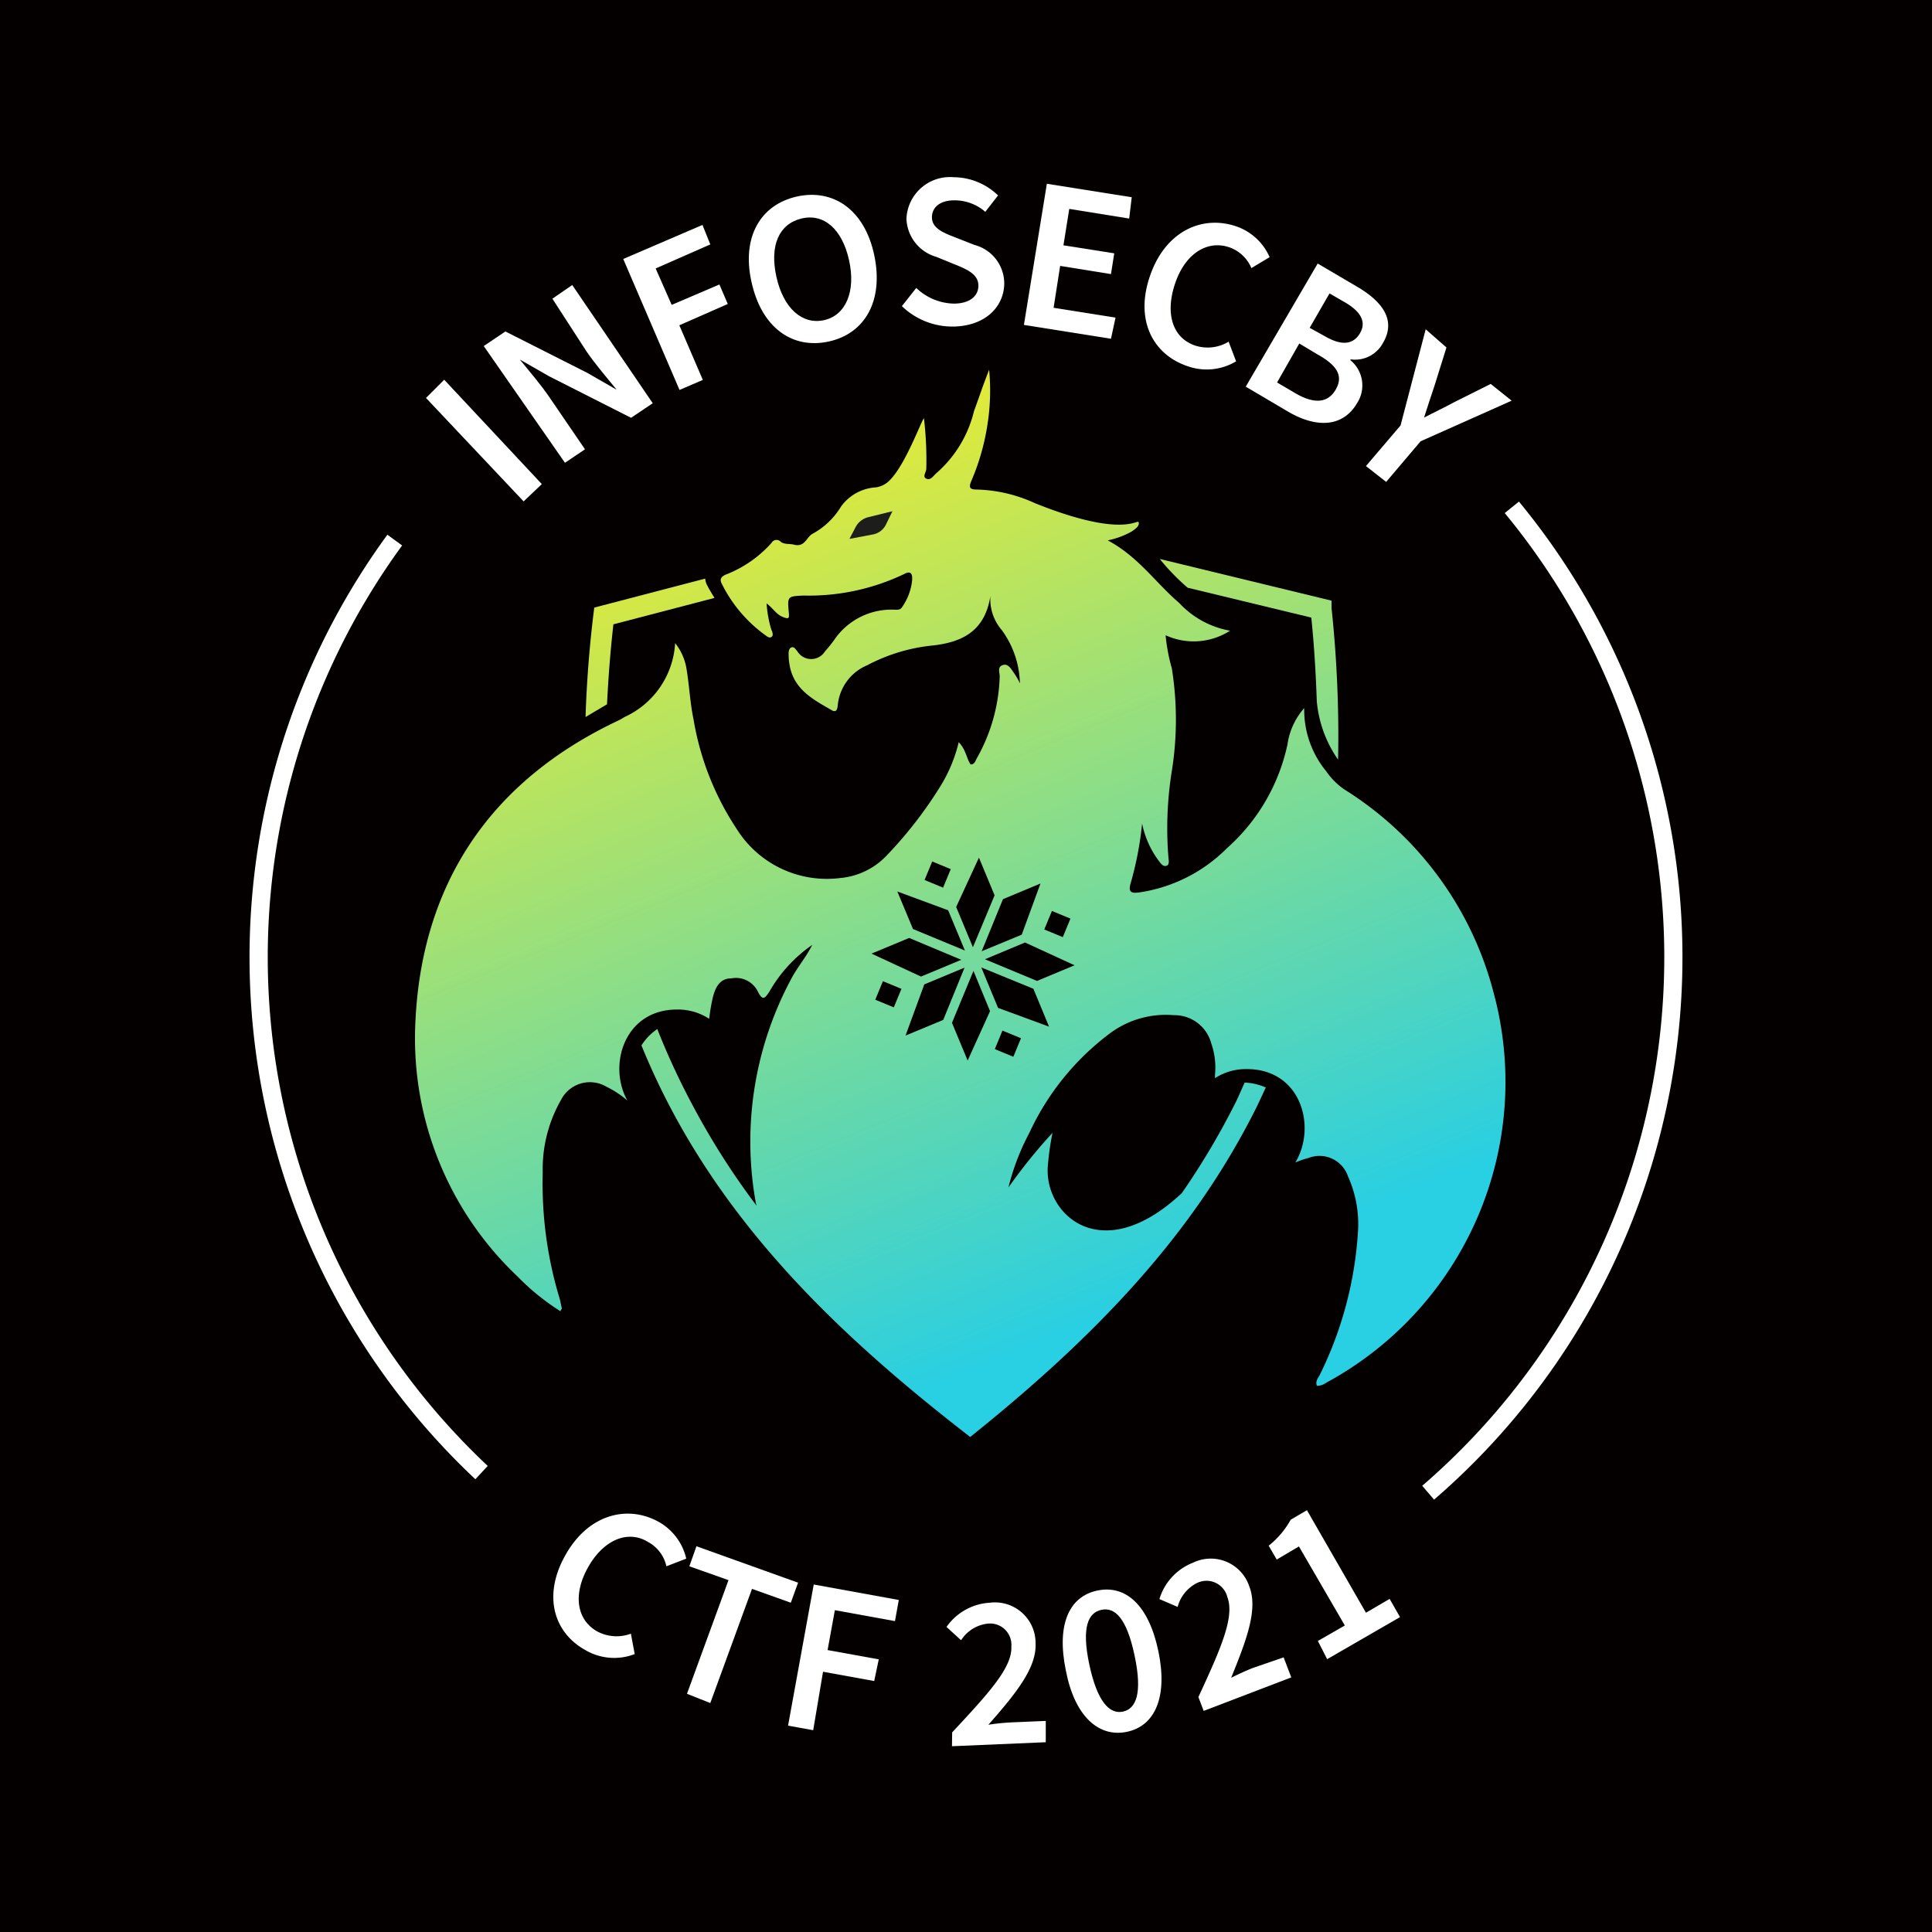 <svg xmlns="http://www.w3.org/2000/svg" xmlns:xlink="http://www.w3.org/1999/xlink" viewBox="0 0 106.08 106.08"><defs><style>.a{fill:#050000;}.b{fill:#fff;}.c{fill:url(#a);}.d{fill:url(#b);}.e{fill:url(#c);}.f{fill:#1d1d1b;}</style><linearGradient id="a" x1="30.22" y1="22.66" x2="51.89" y2="75.86" gradientUnits="userSpaceOnUse"><stop offset="0" stop-color="#fcee21"/><stop offset="1" stop-color="#29cfe2"/></linearGradient><linearGradient id="b" x1="59.68" y1="10.66" x2="81.35" y2="63.86" xlink:href="#a"/><linearGradient id="c" x1="37.19" y1="19.82" x2="58.87" y2="73.02" xlink:href="#a"/></defs><rect class="a" width="106.08" height="106.08"/><path class="b" d="M78.74,82.34l-.65-.76a38.33,38.33,0,0,0,4.53-53.41l.78-.63a39.34,39.34,0,0,1-4.66,54.8Z"/><path class="b" d="M26.1,81.22a39.33,39.33,0,0,1-4.83-51.86l.81.59a38.33,38.33,0,0,0,4.7,50.54Z"/><path class="c" d="M33.68,34.28l5.55-1.45c-.14-.23-.27-.44-.4-.69a.92.92,0,0,1-.11-.37l-6.09,1.59-.05.39c-.24,2-.37,3.82-.43,5.62l1.18-.7C33.4,37.24,33.51,35.78,33.68,34.28Z"/><path class="d" d="M65.21,32.27h0L72,33.91c.16,1.57.25,3.09.3,4.58a6.62,6.62,0,0,0,1.17,3.22,66.37,66.37,0,0,0-.36-8.33l0-.4-9.43-2.29C64.13,31.25,64.65,31.79,65.21,32.27Z"/><path class="e" d="M82,54.47a18.68,18.68,0,0,0-8.18-11.12,3.85,3.85,0,0,1-1-1,5.3,5.3,0,0,1-1.21-3.47,3.83,3.83,0,0,0-.92,2,10.58,10.58,0,0,1-3.33,5.7A8.54,8.54,0,0,1,62.55,49c-.41.06-.62,0-.47-.5a18.5,18.5,0,0,0,.63-3.28,5.11,5.11,0,0,0,.88,2c.12.15.25.38.45.32s.12-.34.11-.51a19.91,19.91,0,0,1,.19-4.69,17.85,17.85,0,0,0,0-5.65A9.89,9.89,0,0,1,64,34.88a3.7,3.7,0,0,0,3.54-.25,5,5,0,0,1-2.79-1.52c-1.29-1.1-2.25-2.55-3.93-3.44a4.48,4.48,0,0,0,1.34-.5c.17-.13.41-.27.36-.49s-.8.91-5.69-1.05a8.1,8.1,0,0,0-3.18-.75c-.4,0-.48-.1-.31-.49a12.58,12.58,0,0,0,.88-3.09,12,12,0,0,0,.09-3c-.5,1.3-.4,1.1-.83,2.27A6.56,6.56,0,0,1,51.39,26c-.15.14-.3.39-.53.28s0-.35,0-.54a19.36,19.36,0,0,0-.13-2.78c-.16.19-1,2.5-1.84,3.37a1.32,1.32,0,0,1-.8.43,2.55,2.55,0,0,0-1.91,1.05,4.11,4.11,0,0,1-1.57,1.5c-.33.18-.41.74-1,.6-.24-.07-.52,0-.74-.16a.31.31,0,0,0-.5.05,6.52,6.52,0,0,1-2.52,1.75c-.23.1-.36.24-.22.5A7.68,7.68,0,0,0,42,34.86c.1.07.22.19.35.12s.07-.27,0-.41a6.61,6.61,0,0,1-.26-1.44c.35.26.53.6.88.74s.37.09.34-.24c-.08-.89-.07-.89.81-.93a12.13,12.13,0,0,0,5.5-1.17c.41-.23.49,0,.46.35a3.12,3.12,0,0,1-.54,1.44c-.08.14-.18.16-.36.16A3.8,3.8,0,0,0,45.9,35a7.43,7.43,0,0,1-.6.76.89.89,0,0,1-1.52,0c-.09-.09-.15-.25-.3-.22s-.19.23-.18.37a3.39,3.39,0,0,0,.06.64c.24,1.31,1.29,1.86,2.3,2.44.28.17.32-.08.34-.28a2.65,2.65,0,0,1,1.61-2.18,9.75,9.75,0,0,1,3.62-1.09c1.58-.18,2.85-.77,3.15-2.72A2.59,2.59,0,0,0,55,34.59a5.15,5.15,0,0,1,1,2.93,3.86,3.86,0,0,0-.32-.56c-.16-.22-.32-.55-.63-.44s-.15.41-.16.64a9.65,9.65,0,0,1-1.26,4.48c-.08.14-.11.34-.34.33-.23-.34-.24-.79-.65-1.22a8.2,8.2,0,0,1-1,2.41,22.89,22.89,0,0,1-3,3.86,4,4,0,0,1-2.51,1.19,5.84,5.84,0,0,1-5.69-2.71,15.5,15.5,0,0,1-2.36-6c-.19-.9-.23-1.83-.38-2.74a3.06,3.06,0,0,0-.63-1.45,4.76,4.76,0,0,1-2.78,4.06,3.3,3.3,0,0,1-.42.23c-7,3.33-10.77,9-11.07,16.69a18,18,0,0,0,5.63,13.81A12.73,12.73,0,0,0,30.78,72c0-.09.08-.13.07-.16s-.07-.33-.11-.5a21.71,21.71,0,0,1-.94-6.94,7.64,7.64,0,0,1,1-4,1.78,1.78,0,0,1,2.5-.73,5.21,5.21,0,0,1,1.15.76c-1.09-1.93-.17-5,2.72-5a3.14,3.14,0,0,1,1.77.51,10,10,0,0,1,.21-1.22c.14-.52.38-1,1-1a1.34,1.34,0,0,1,1.46.72c.28.57.41.34.64,0a7.78,7.78,0,0,1,2.35-2.56,7.46,7.46,0,0,1-.53.87c-.2.31-.42.61-.59.93a18.89,18.89,0,0,0-2,12.25,2.61,2.61,0,0,0,.06.27A40.92,40.92,0,0,1,38,60.63a39.56,39.56,0,0,1-1.91-4.13,3.11,3.11,0,0,0-.87.9C38.94,66.54,45.7,73,52.91,78.62l.36.28.36-.29c7.44-6,12.15-11.45,15.29-17.67.2-.4.39-.82.58-1.23a3.23,3.23,0,0,0-1.16-.27c-.15.33-.29.66-.45,1a40.81,40.81,0,0,1-3,5.07c-4.4,4.12-7.54,1.18-7.36-1.45a15.16,15.16,0,0,1,.26-1.86,29.54,29.54,0,0,0-2.42,3,13,13,0,0,1,1.15-3,14.34,14.34,0,0,1,4.42-5.46,5.14,5.14,0,0,1,3.51-1,2.09,2.09,0,0,1,2.06,1.56,4,4,0,0,1,.2,1.72l0,.18a3.12,3.12,0,0,1,1.75-.5c3,0,3.84,3.2,2.66,5.13a4.84,4.84,0,0,1,.73-.25,1.65,1.65,0,0,1,2.16,1,6.38,6.38,0,0,1,.55,3.08,20.6,20.6,0,0,1-2.08,7.8c-.09.19-.28.38-.17.63a.84.84,0,0,0,.51-.17A18.78,18.78,0,0,0,82,54.47Z"/><path class="f" d="M46.64,29.59l.34-.65a1.08,1.08,0,0,1,.68-.54L49,28.07l-.34.7a1,1,0,0,1-.76.58Z"/><polygon class="a" points="54.8 55.34 57.6 56.37 56.74 54.29 53.88 53.12 54.8 55.34"/><polygon class="a" points="53.45 53.31 52.27 56.16 53.13 58.23 54.36 55.52 53.45 53.31"/><polygon class="a" points="54.08 52.67 56.94 53.86 59 53 56.28 51.75 54.08 52.67"/><polygon class="a" points="50.75 54.05 49.72 56.86 51.79 56 52.96 53.13 50.75 54.05"/><polygon class="a" points="53.42 52.01 54.61 49.16 53.75 47.09 52.5 49.8 53.42 52.01"/><polygon class="a" points="52.78 52.7 49.92 51.5 47.85 52.36 50.57 53.62 52.78 52.7"/><polygon class="a" points="52.06 49.98 49.27 48.95 50.13 51.01 52.98 52.19 52.06 49.98"/><polygon class="a" points="56.1 51.32 57.13 48.51 55.07 49.37 53.9 52.23 56.1 51.32"/><rect class="a" x="48.22" y="54.04" width="1.1" height="1.1" transform="translate(-20.3 78.82) rotate(-67.55)"/><rect class="a" x="57.51" y="50.19" width="1.1" height="1.1" transform="translate(-11.01 85.02) rotate(-67.55)"/><rect class="a" x="54.79" y="56.75" width="1.1" height="1.1" transform="translate(-18.75 86.57) rotate(-67.55)"/><rect class="a" x="50.94" y="47.47" width="1.1" height="1.1" transform="translate(-12.56 77.27) rotate(-67.55)"/><path class="b" d="M23.39,21.85l1-1,5.36,5.73-1,.95Z"/><path class="b" d="M26.56,19l1.19-.8,4.49,2.27,1.62.93,0,0c-.51-.63-1.17-1.39-1.66-2.11L30.33,16.4l1.09-.75,4.42,6.49-1.19.8-4.5-2.28-1.61-.92,0,0c.53.65,1.15,1.37,1.64,2.09l1.94,2.84-1.1.74Z"/><path class="b" d="M34.22,14.22l4.35-1.87L39,13.42,36,14.74l.88,2,2.62-1.12.46,1.07L37.3,17.86l1.29,3-1.28.55Z"/><path class="b" d="M41.26,15.47c-.55-2.47.51-4.24,2.5-4.68S47.47,11.51,48,14s-.49,4.31-2.49,4.75S41.81,18,41.26,15.47Zm5.36-1.18C46.24,12.57,45.23,11.7,44,12s-1.75,1.48-1.37,3.2,1.41,2.64,2.61,2.38S47,16,46.62,14.29Z"/><path class="b" d="M49.52,16.81l.79-1a3.07,3.07,0,0,0,2.06.86c.89,0,1.36-.43,1.35-1s-.52-.84-1.24-1.13l-1.08-.44A2.26,2.26,0,0,1,49.77,12a2.39,2.39,0,0,1,2.59-2.27,3.54,3.54,0,0,1,2.44,1l-.7.9A2.58,2.58,0,0,0,52.38,11c-.74,0-1.22.37-1.21.95s.62.83,1.27,1.08l1.07.42a2.19,2.19,0,0,1,1.63,2.09c0,1.27-1,2.35-2.77,2.39A4,4,0,0,1,49.52,16.81Z"/><path class="b" d="M57.48,10.09l4.66.74L62,12l-3.29-.53-.32,2,2.79.44L61,15.05l-2.79-.45-.36,2.3,3.4.54L61,18.6l-4.78-.76Z"/><path class="b" d="M63.16,15.1c.85-2.42,2.87-3.32,4.75-2.66a3.09,3.09,0,0,1,1.8,1.68l-1,.6a2.05,2.05,0,0,0-1.18-1.13c-1.2-.43-2.43.29-3,1.95s-.16,3,1.08,3.43a2.22,2.22,0,0,0,1.85-.21l.41,1.08a3.14,3.14,0,0,1-2.71.25C63.29,19.44,62.29,17.55,63.16,15.1Z"/><path class="b" d="M72.35,14.47l2.16,1.27c1.39.81,2.16,1.84,1.43,3.08a1.74,1.74,0,0,1-1.79.91l0,.05a1.79,1.79,0,0,1,.36,2.36c-.8,1.36-2.28,1.34-3.77.47l-2.34-1.38ZM71.14,21.6c1,.58,1.76.55,2.2-.21s.06-1.34-1-1.93l-1-.6L70.12,21Zm1.62-3.13c.95.55,1.56.42,1.91-.17s.09-1.16-.79-1.68L73,16.11,71.91,18Z"/><path class="b" d="M76.9,23.36l1.38-5.28,1.14,1-.65,2.08c-.2.59-.38,1.15-.58,1.77l0,0c.57-.3,1.11-.55,1.66-.85l2-1L83,22l-5,2.23-1.89,2.23L75,25.59Z"/><path class="b" d="M31.06,85.36c1.26-2.23,3.42-2.76,5.14-1.78a3.11,3.11,0,0,1,1.48,2L36.59,86a2,2,0,0,0-1-1.33C34.52,84,33.19,84.5,32.32,86s-.68,2.92.46,3.57a2.25,2.25,0,0,0,1.86.13l.21,1.12a3.12,3.12,0,0,1-2.71-.22C30.42,89.65,29.77,87.62,31.06,85.36Z"/><path class="b" d="M40,86.76,37.85,86l.39-1.1,5.58,2-.4,1.1-2.13-.76L39,93.51,37.72,93Z"/><path class="b" d="M44.68,87l4.67.85-.21,1.16-3.3-.6-.4,2.19,2.81.51L48,92.3l-2.81-.51L44.65,95l-1.38-.25Z"/><path class="b" d="M52.28,95.12c2-2.15,3.3-3.55,3.25-4.71a1.17,1.17,0,0,0-1.31-1.26,2,2,0,0,0-1.45.91l-.8-.73A3.12,3.12,0,0,1,54.35,88a2.23,2.23,0,0,1,2.51,2.24c.06,1.36-1.13,2.8-2.59,4.46a12.07,12.07,0,0,1,1.28-.13l1.87-.08,0,1.17-5.15.22Z"/><path class="b" d="M58.52,91.71c-.52-2.53.19-4.06,1.74-4.38s2.81.8,3.34,3.32-.18,4.12-1.73,4.44S59,94.23,58.52,91.71Zm3.78-.79c-.44-2.11-1.1-2.68-1.82-2.53s-1.11.93-.67,3,1.12,2.74,1.84,2.59S62.74,93,62.3,90.92Z"/><path class="b" d="M65.8,93.18c1.24-2.68,2-4.4,1.59-5.49a1.18,1.18,0,0,0-1.65-.78,2.06,2.06,0,0,0-1.08,1.32l-1-.43a3.11,3.11,0,0,1,1.85-2,2.23,2.23,0,0,1,3.09,1.32c.49,1.27-.19,3-1,5,.36-.18.82-.39,1.17-.53L70.48,91l.42,1.1-4.81,1.84Z"/><path class="b" d="M72.36,90.1l1.48-.85-2.52-4.34-1.22.72-.44-.76a4.8,4.8,0,0,0,1.21-1.43l.89-.52L75,88.55l1.3-.76.57,1-4,2.31Z"/></svg>
